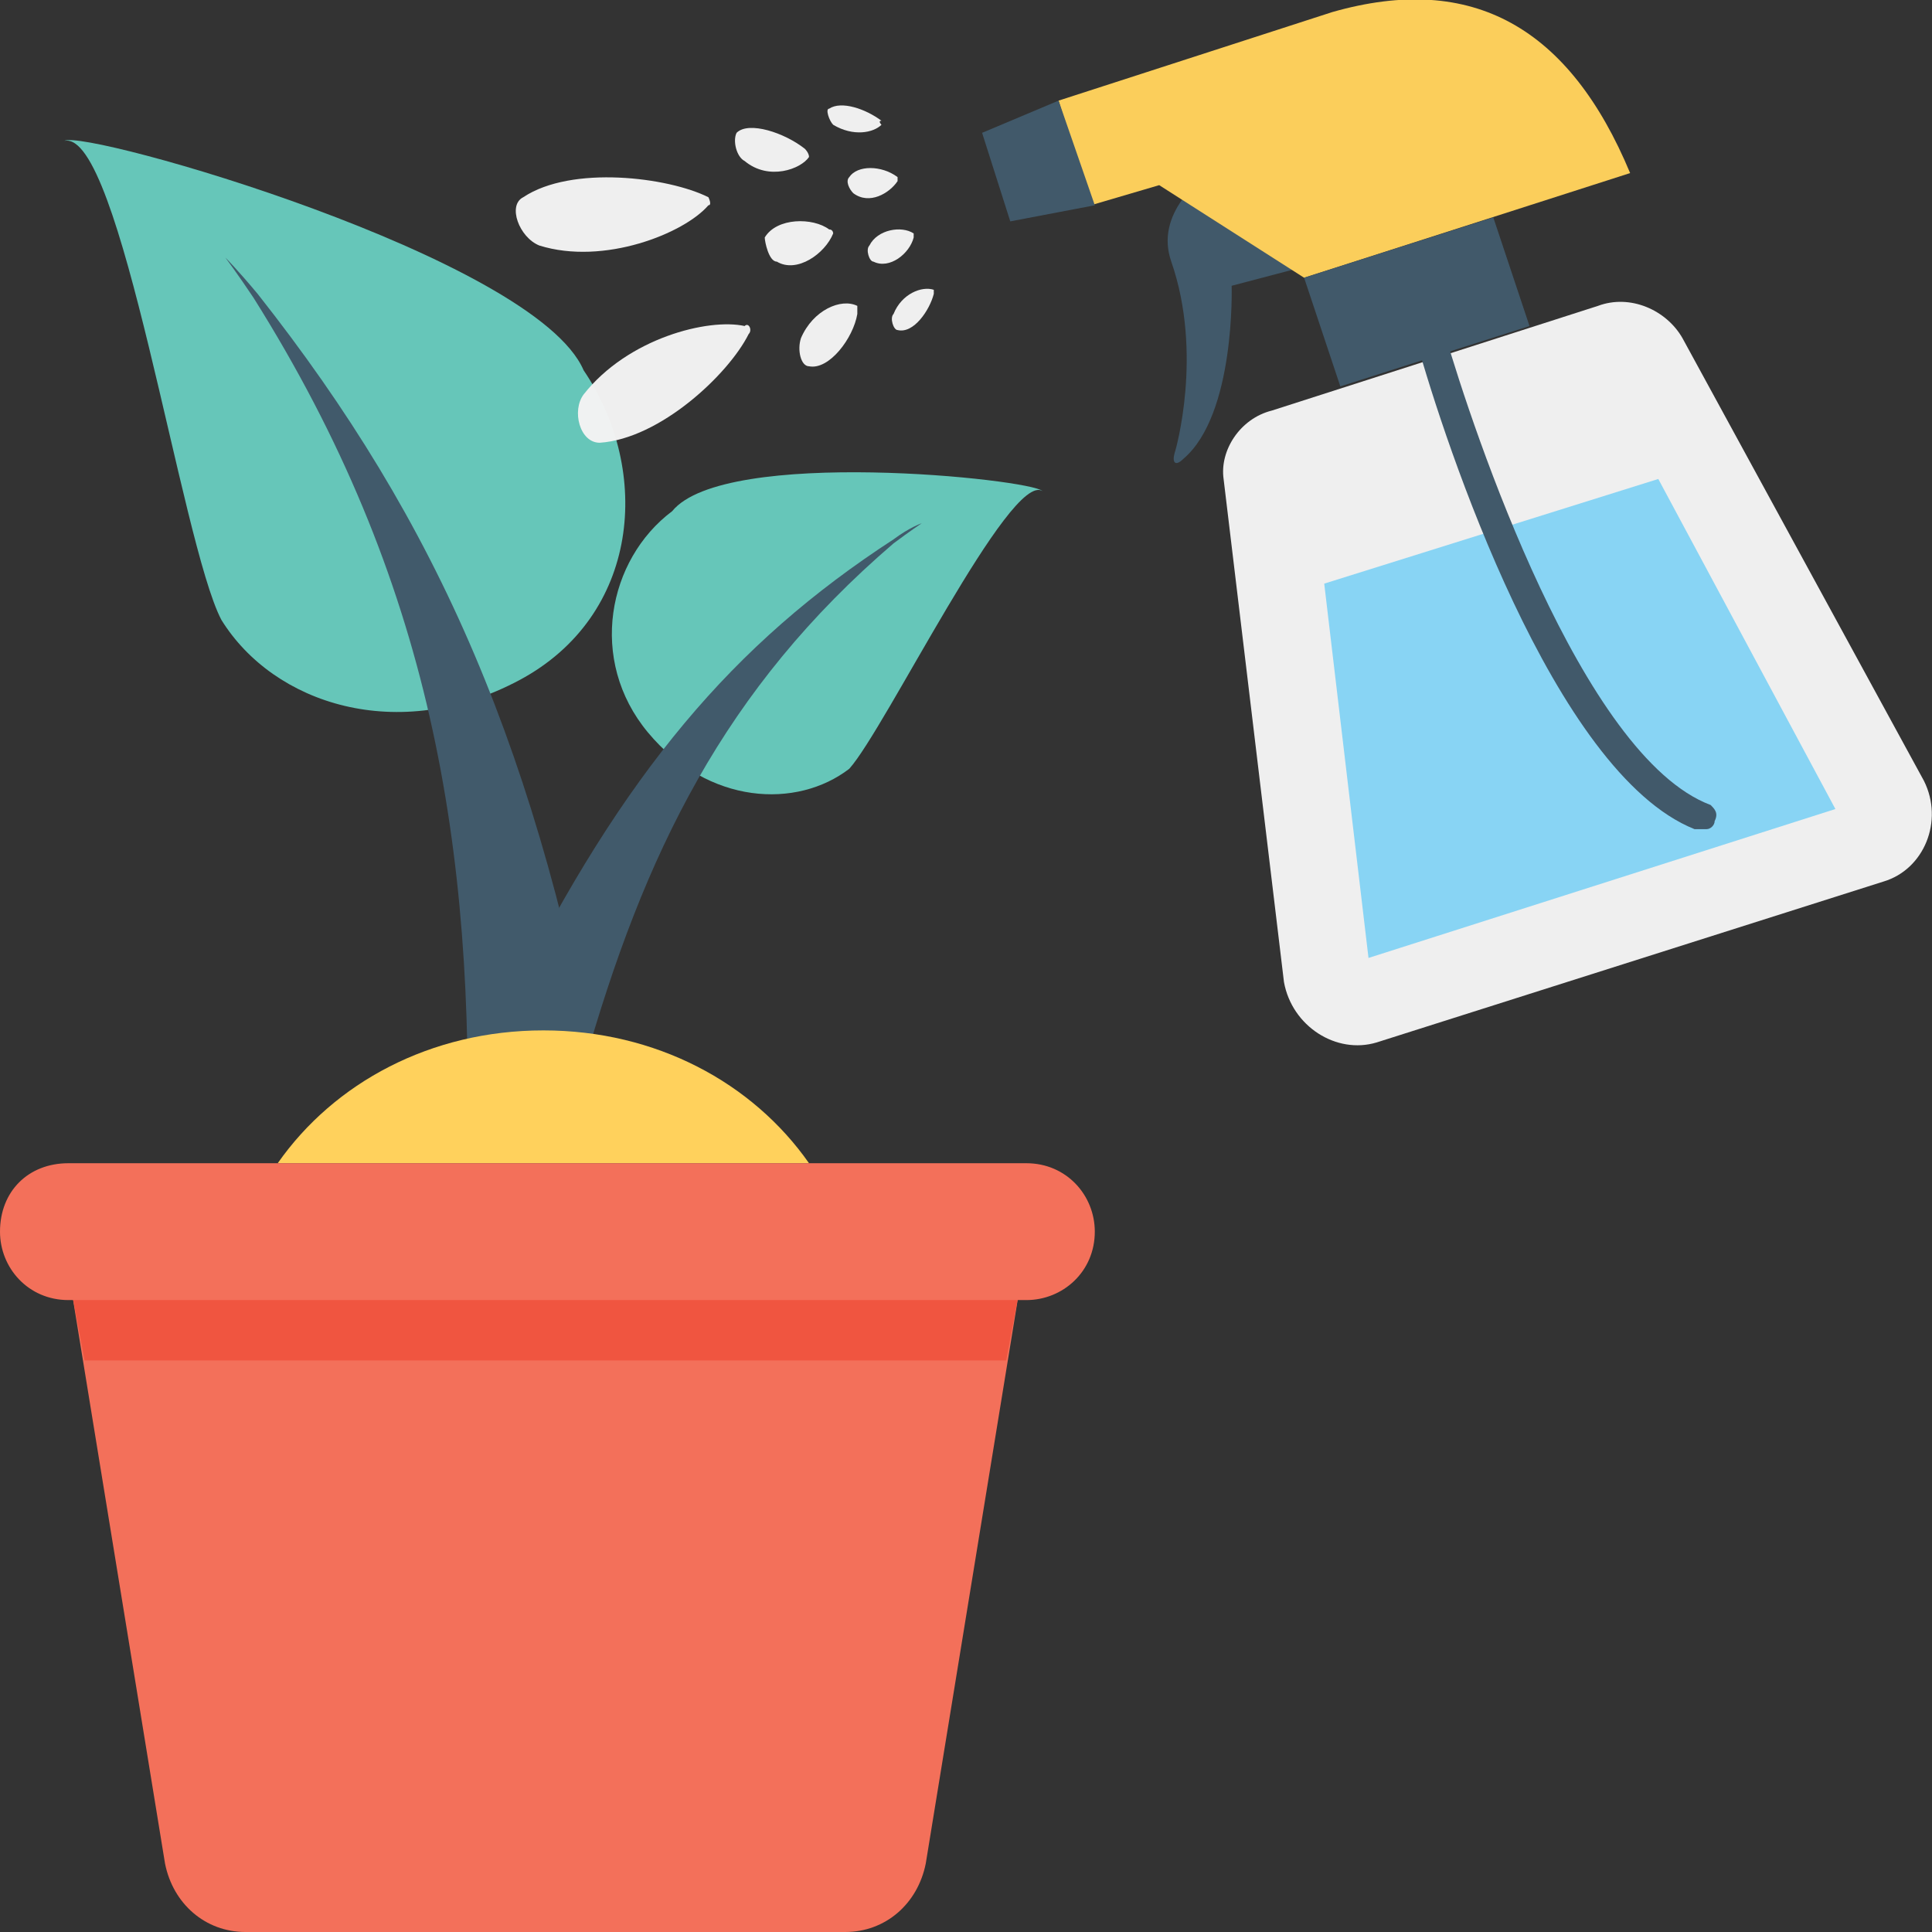 <?xml version="1.0" encoding="utf-8"?>
<!-- Generator: Adobe Illustrator 18.0.0, SVG Export Plug-In . SVG Version: 6.00 Build 0)  -->
<!DOCTYPE svg PUBLIC "-//W3C//DTD SVG 1.1//EN" "http://www.w3.org/Graphics/SVG/1.1/DTD/svg11.dtd">
<svg version="1.1" id="Layer_1" xmlns="http://www.w3.org/2000/svg" xmlns:xlink="http://www.w3.org/1999/xlink" x="0px" y="0px"
	 viewBox="0 0 48 48" enable-background="new 0 0 48 48" xml:space="preserve">
<rect x="0" y="0" width="48" height="48" fill="#333333" stroke="none"/>
<g>
	<g>
		<g>
			<g>
				<g>
					<g>
						<path fill="#66C6B9" d="M1.6,3.5c0.5-0.3,11.7,2.9,12.9,5.7c1.7,2.5,1.4,6.1-1.6,7.7c-3,1.6-6.1,0.6-7.4-1.5
							C4.5,13.5,3,3.2,1.6,3.5z"/>
					</g>
					<g>
						<path fill="#415A6B" d="M11.6,28.9c0.2-7.9-0.9-14.5-5.3-21.5c-0.4-0.6-0.7-1-0.7-1c0,0,0.3,0.3,0.8,0.9
							c4.5,5.7,7,11.4,8.6,20.4L11.6,28.9z"/>
					</g>
				</g>
				<g>
					<g>
						<path fill="#66C6B9" d="M25.9,12.2c-0.3-0.3-7.9-1.1-9.2,0.5c-1.6,1.2-2.1,3.7-0.6,5.5c1.5,1.8,3.7,1.9,5,0.9
							C22,18.1,25.1,11.7,25.9,12.2z"/>
					</g>
					<g>
						<path fill="#415A6B" d="M14.5,26.5c1.5-5.3,3.5-9.4,7.7-13c0.4-0.3,0.7-0.5,0.7-0.5c0,0-0.3,0.1-0.7,0.4
							c-4,2.6-6.7,5.8-9.5,11.4L14.5,26.5z"/>
					</g>
				</g>
			</g>
			<g>
				<path fill="#FFD15C" d="M20.1,28.9c-1.4-2-3.8-3.3-6.6-3.3c-2.8,0-5.2,1.3-6.6,3.3H20.1z"/>
			</g>
			<g>
				<path fill="#F3705A" d="M1.8,32.2l2.3,14.1c0.2,1,1,1.7,2,1.7H21c1,0,1.8-0.7,2-1.7l2.3-14.1H1.8z"/>
				<g>
					<polygon fill="#F05540" points="25,33.8 25.3,32.2 1.8,32.2 2.1,33.8 					"/>
				</g>
				<path fill="#F3705A" d="M0,30.6L0,30.6c0,0.9,0.7,1.7,1.7,1.7h23.8c0.9,0,1.7-0.7,1.7-1.7l0,0c0-0.9-0.7-1.7-1.7-1.7H1.7
					C0.7,28.9,0,29.6,0,30.6z"/>
			</g>
		</g>
		<g opacity="0.98">
			<g>
				<path fill="#415A6B" d="M32.5,6.6l-1.9,0.5c0,0,0.1,3.2-1.2,4.3c-0.2,0.2-0.3,0.1-0.2-0.2c0,0,0.7-2.4-0.1-4.7
					c-0.8-2.3,4-3.8,4-3.8L32.5,6.6z"/>
				<g>
					<path fill="#FFD15C" d="M32.4,6.9l-3.6-2.3l-1.7,0.5l-0.8-2.6l6.8-2.2c3.5-1,5.9,0.4,7.4,4L32.4,6.9z"/>
				</g>
				<polygon fill="#415A6B" points="24.4,3.3 25.1,5.5 27.2,5.1 26.3,2.5 				"/>
				<polyline fill="#415A6B" points="37.1,5.4 38,8.1 33.3,9.6 32.4,6.9 				"/>
				<g>
					<path fill="#F3F3F3" d="M31.6,10.2l8.1-2.6c0.8-0.3,1.7,0.1,2.1,0.8l6,11c0.5,1,0,2.2-1,2.5l-12.6,4c-1,0.3-2.1-0.4-2.3-1.5
						l-1.5-12.5C30.3,11.2,30.8,10.4,31.6,10.2z"/>
					<g>
						<polygon fill="#8AD7F8" points="32.9,14.5 34,23.8 45.6,20.1 41.2,11.9 						"/>
					</g>
				</g>
				<g>
					<g>
						<path fill="#415A6B" d="M35.9,8.3l-0.7,0.2c0.7,2.5,3.4,10.7,6.9,12.1c0.1,0,0.2,0,0.3,0c0.1,0,0.2-0.1,0.2-0.2
							c0.1-0.2,0-0.3-0.1-0.4C39.3,18.8,36.6,10.7,35.9,8.3z"/>
					</g>
				</g>
			</g>
			<g>
				<g>
					<g>
						<path fill="#F3F3F3" d="M21.9,3.1c-0.2,0.2-0.7,0.3-1.2,0c-0.1-0.1-0.2-0.4-0.1-0.4c0.3-0.2,0.9,0,1.3,0.3
							C21.8,3,21.9,3.1,21.9,3.1z"/>
					</g>
					<g>
						<path fill="#F3F3F3" d="M22.3,4.5c-0.2,0.3-0.7,0.6-1.1,0.3c-0.1-0.1-0.2-0.3-0.1-0.4c0.2-0.3,0.8-0.3,1.2,0
							C22.3,4.4,22.3,4.5,22.3,4.5z"/>
					</g>
					<g>
						<path fill="#F3F3F3" d="M22.7,5.9c-0.1,0.4-0.6,0.8-1,0.6c-0.1,0-0.2-0.3-0.1-0.4c0.2-0.4,0.8-0.5,1.1-0.3
							C22.7,5.8,22.7,5.9,22.7,5.9z"/>
					</g>
					<g>
						<path fill="#F3F3F3" d="M23.2,7.3c-0.1,0.4-0.5,1-0.9,0.9c-0.1,0-0.2-0.3-0.1-0.4c0.2-0.5,0.7-0.7,1-0.6
							C23.2,7.1,23.2,7.2,23.2,7.3z"/>
					</g>
				</g>
				<g>
					<g>
						<path fill="#F3F3F3" d="M20.1,3.9c-0.2,0.3-1,0.6-1.6,0.1c-0.2-0.1-0.3-0.5-0.2-0.7C18.6,3,19.5,3.3,20,3.7
							C20,3.7,20.1,3.8,20.1,3.9z"/>
					</g>
					<g>
						<path fill="#F3F3F3" d="M20.7,5.8c-0.2,0.5-0.9,1-1.4,0.7C19.1,6.5,19,6,19,5.9c0.3-0.5,1.2-0.5,1.6-0.2
							C20.7,5.7,20.7,5.8,20.7,5.8z"/>
					</g>
					<g>
						<path fill="#F3F3F3" d="M21.3,7.8c-0.1,0.6-0.7,1.4-1.2,1.3c-0.2,0-0.3-0.4-0.2-0.7c0.3-0.7,1-1,1.4-0.8
							C21.3,7.6,21.3,7.7,21.3,7.8z"/>
					</g>
				</g>
				<g>
					<g>
						<path fill="#F3F3F3" d="M17.6,5.1C17,5.8,15,6.6,13.4,6.1c-0.5-0.2-0.8-1-0.4-1.2c1.2-0.8,3.6-0.5,4.6,0
							C17.6,4.9,17.7,5.1,17.6,5.1z"/>
					</g>
					<g>
						<path fill="#F3F3F3" d="M18.6,8.3c-0.5,1-2.2,2.6-3.7,2.7c-0.5,0-0.7-0.8-0.4-1.2c1.1-1.4,3.1-1.9,4-1.7
							C18.6,8,18.7,8.2,18.6,8.3z"/>
					</g>
				</g>
			</g>
		</g>
	</g>
</g>
</svg>
